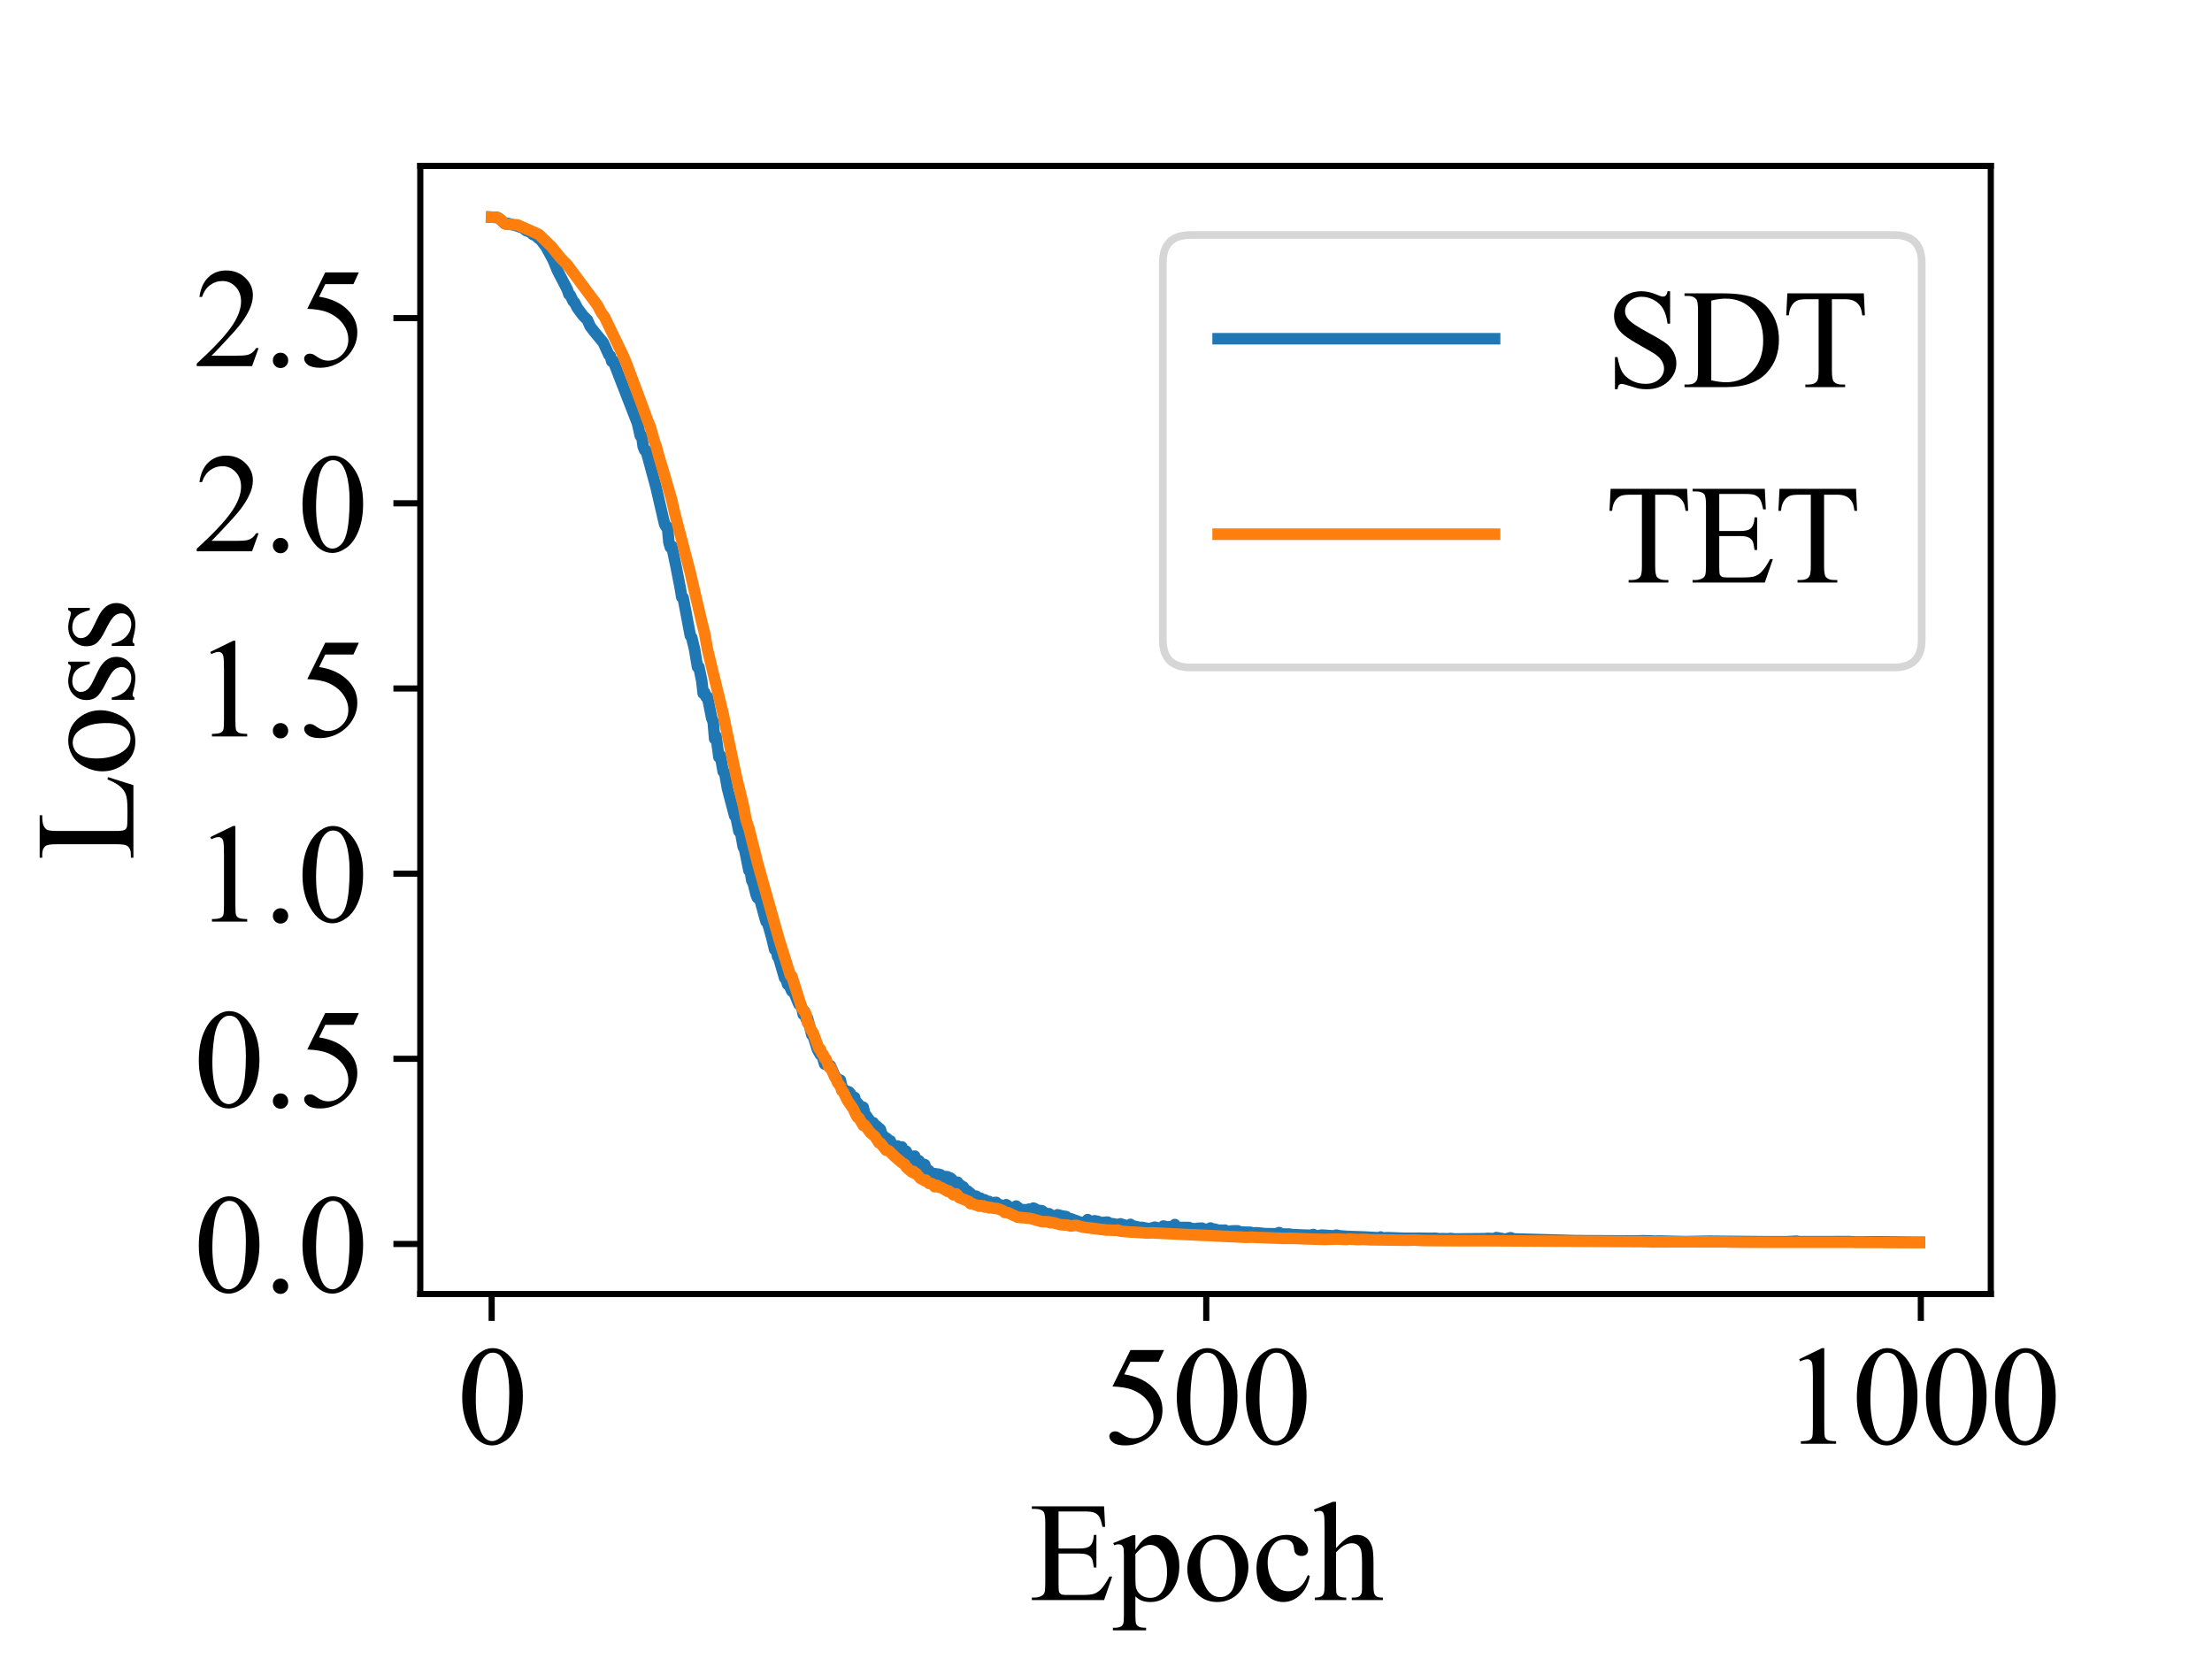 <?xml version="1.0" encoding="utf-8" standalone="no"?>
<!DOCTYPE svg PUBLIC "-//W3C//DTD SVG 1.1//EN"
  "http://www.w3.org/Graphics/SVG/1.1/DTD/svg11.dtd">
<svg xmlns:xlink="http://www.w3.org/1999/xlink" width="288pt" height="216pt" viewBox="0 0 288 216" xmlns="http://www.w3.org/2000/svg" version="1.1">
 <defs>
  <style type="text/css">*{stroke-linejoin: round; stroke-linecap: butt}</style>
 </defs>
 <g id="figure_1">
  <g id="patch_1">
   <path d="M 0 216 
L 288 216 
L 288 0 
L 0 0 
z
" style="fill: #ffffff"/>
  </g>
  <g id="axes_1">
   <g id="patch_2">
    <path d="M 54.72 168.48 
L 259.2 168.48 
L 259.2 21.6 
L 54.72 21.6 
z
" style="fill: #ffffff"/>
   </g>
   <g id="matplotlib.axis_1">
    <g id="xtick_1">
     <g id="line2d_1">
      <defs>
       <path id="m04be9b292d" d="M 0 0 
L 0 3.5 
" style="stroke: #000000; stroke-width: 0.8"/>
      </defs>
      <g>
       <use xlink:href="#m04be9b292d" x="64.015" y="168.48" style="stroke: #000000; stroke-width: 0.8"/>
      </g>
     </g>
     <g id="text_1">
      <!-- 0 -->
      <g transform="translate(59.515 187.979)scale(0.18 -0.18)">
       <defs>
        <path id="TimesNewRomanPSMT-30" d="M 231 2094 
Q 231 2819 450 3342 
Q 669 3866 1031 4122 
Q 1313 4325 1613 4325 
Q 2100 4325 2488 3828 
Q 2972 3213 2972 2159 
Q 2972 1422 2759 906 
Q 2547 391 2217 158 
Q 1888 -75 1581 -75 
Q 975 -75 572 641 
Q 231 1244 231 2094 
z
M 844 2016 
Q 844 1141 1059 588 
Q 1238 122 1591 122 
Q 1759 122 1940 273 
Q 2122 425 2216 781 
Q 2359 1319 2359 2297 
Q 2359 3022 2209 3506 
Q 2097 3866 1919 4016 
Q 1791 4119 1609 4119 
Q 1397 4119 1231 3928 
Q 1006 3669 925 3112 
Q 844 2556 844 2016 
z
" transform="scale(0.016)"/>
       </defs>
       <use xlink:href="#TimesNewRomanPSMT-30"/>
      </g>
     </g>
    </g>
    <g id="xtick_2">
     <g id="line2d_2">
      <g>
       <use xlink:href="#m04be9b292d" x="157.053" y="168.48" style="stroke: #000000; stroke-width: 0.8"/>
      </g>
     </g>
     <g id="text_2">
      <!-- 500 -->
      <g transform="translate(143.553 187.979)scale(0.18 -0.18)">
       <defs>
        <path id="TimesNewRomanPSMT-35" d="M 2778 4238 
L 2534 3706 
L 1259 3706 
L 981 3138 
Q 1809 3016 2294 2522 
Q 2709 2097 2709 1522 
Q 2709 1188 2573 903 
Q 2438 619 2231 419 
Q 2025 219 1772 97 
Q 1413 -75 1034 -75 
Q 653 -75 479 54 
Q 306 184 306 341 
Q 306 428 378 495 
Q 450 563 559 563 
Q 641 563 702 538 
Q 763 513 909 409 
Q 1144 247 1384 247 
Q 1750 247 2026 523 
Q 2303 800 2303 1197 
Q 2303 1581 2056 1914 
Q 1809 2247 1375 2428 
Q 1034 2569 447 2591 
L 1259 4238 
L 2778 4238 
z
" transform="scale(0.016)"/>
       </defs>
       <use xlink:href="#TimesNewRomanPSMT-35"/>
       <use xlink:href="#TimesNewRomanPSMT-30" x="50"/>
       <use xlink:href="#TimesNewRomanPSMT-30" x="100"/>
      </g>
     </g>
    </g>
    <g id="xtick_3">
     <g id="line2d_3">
      <g>
       <use xlink:href="#m04be9b292d" x="250.092" y="168.48" style="stroke: #000000; stroke-width: 0.8"/>
      </g>
     </g>
     <g id="text_3">
      <!-- 1000 -->
      <g transform="translate(232.092 187.979)scale(0.18 -0.18)">
       <defs>
        <path id="TimesNewRomanPSMT-31" d="M 750 3822 
L 1781 4325 
L 1884 4325 
L 1884 747 
Q 1884 391 1914 303 
Q 1944 216 2037 169 
Q 2131 122 2419 116 
L 2419 0 
L 825 0 
L 825 116 
Q 1125 122 1212 167 
Q 1300 213 1334 289 
Q 1369 366 1369 747 
L 1369 3034 
Q 1369 3497 1338 3628 
Q 1316 3728 1258 3775 
Q 1200 3822 1119 3822 
Q 1003 3822 797 3725 
L 750 3822 
z
" transform="scale(0.016)"/>
       </defs>
       <use xlink:href="#TimesNewRomanPSMT-31"/>
       <use xlink:href="#TimesNewRomanPSMT-30" x="50"/>
       <use xlink:href="#TimesNewRomanPSMT-30" x="100"/>
       <use xlink:href="#TimesNewRomanPSMT-30" x="150"/>
      </g>
     </g>
    </g>
    <g id="text_4">
     <!-- Epoch -->
     <g transform="translate(133.968 208.328)scale(0.18 -0.18)">
      <defs>
       <path id="TimesNewRomanPSMT-45" d="M 1338 4006 
L 1338 2331 
L 2269 2331 
Q 2631 2331 2753 2441 
Q 2916 2584 2934 2947 
L 3050 2947 
L 3050 1472 
L 2934 1472 
Q 2891 1781 2847 1869 
Q 2791 1978 2662 2040 
Q 2534 2103 2269 2103 
L 1338 2103 
L 1338 706 
Q 1338 425 1363 364 
Q 1388 303 1450 267 
Q 1513 231 1688 231 
L 2406 231 
Q 2766 231 2928 281 
Q 3091 331 3241 478 
Q 3434 672 3638 1063 
L 3763 1063 
L 3397 0 
L 131 0 
L 131 116 
L 281 116 
Q 431 116 566 188 
Q 666 238 702 338 
Q 738 438 738 747 
L 738 3500 
Q 738 3903 656 3997 
Q 544 4122 281 4122 
L 131 4122 
L 131 4238 
L 3397 4238 
L 3444 3309 
L 3322 3309 
Q 3256 3644 3176 3769 
Q 3097 3894 2941 3959 
Q 2816 4006 2500 4006 
L 1338 4006 
z
" transform="scale(0.016)"/>
       <path id="TimesNewRomanPSMT-70" d="M -6 2578 
L 875 2934 
L 994 2934 
L 994 2266 
Q 1216 2644 1439 2795 
Q 1663 2947 1909 2947 
Q 2341 2947 2628 2609 
Q 2981 2197 2981 1534 
Q 2981 794 2556 309 
Q 2206 -88 1675 -88 
Q 1444 -88 1275 -22 
Q 1150 25 994 166 
L 994 -706 
Q 994 -1000 1030 -1079 
Q 1066 -1159 1155 -1206 
Q 1244 -1253 1478 -1253 
L 1478 -1369 
L -22 -1369 
L -22 -1253 
L 56 -1253 
Q 228 -1256 350 -1188 
Q 409 -1153 442 -1076 
Q 475 -1000 475 -688 
L 475 2019 
Q 475 2297 450 2372 
Q 425 2447 370 2484 
Q 316 2522 222 2522 
Q 147 2522 31 2478 
L -6 2578 
z
M 994 2081 
L 994 1013 
Q 994 666 1022 556 
Q 1066 375 1236 237 
Q 1406 100 1666 100 
Q 1978 100 2172 344 
Q 2425 663 2425 1241 
Q 2425 1897 2138 2250 
Q 1938 2494 1663 2494 
Q 1513 2494 1366 2419 
Q 1253 2363 994 2081 
z
" transform="scale(0.016)"/>
       <path id="TimesNewRomanPSMT-6f" d="M 1600 2947 
Q 2250 2947 2644 2453 
Q 2978 2031 2978 1484 
Q 2978 1100 2793 706 
Q 2609 313 2286 112 
Q 1963 -88 1566 -88 
Q 919 -88 538 428 
Q 216 863 216 1403 
Q 216 1797 411 2186 
Q 606 2575 925 2761 
Q 1244 2947 1600 2947 
z
M 1503 2744 
Q 1338 2744 1170 2645 
Q 1003 2547 900 2300 
Q 797 2053 797 1666 
Q 797 1041 1045 587 
Q 1294 134 1700 134 
Q 2003 134 2200 384 
Q 2397 634 2397 1244 
Q 2397 2006 2069 2444 
Q 1847 2744 1503 2744 
z
" transform="scale(0.016)"/>
       <path id="TimesNewRomanPSMT-63" d="M 2631 1088 
Q 2516 522 2178 217 
Q 1841 -88 1431 -88 
Q 944 -88 581 321 
Q 219 731 219 1428 
Q 219 2103 620 2525 
Q 1022 2947 1584 2947 
Q 2006 2947 2278 2723 
Q 2550 2500 2550 2259 
Q 2550 2141 2473 2067 
Q 2397 1994 2259 1994 
Q 2075 1994 1981 2113 
Q 1928 2178 1911 2362 
Q 1894 2547 1784 2644 
Q 1675 2738 1481 2738 
Q 1169 2738 978 2506 
Q 725 2200 725 1697 
Q 725 1184 976 792 
Q 1228 400 1656 400 
Q 1963 400 2206 609 
Q 2378 753 2541 1131 
L 2631 1088 
z
" transform="scale(0.016)"/>
       <path id="TimesNewRomanPSMT-68" d="M 1041 4444 
L 1041 2350 
Q 1388 2731 1591 2839 
Q 1794 2947 1997 2947 
Q 2241 2947 2416 2812 
Q 2591 2678 2675 2391 
Q 2734 2191 2734 1659 
L 2734 647 
Q 2734 375 2778 275 
Q 2809 200 2884 156 
Q 2959 113 3159 113 
L 3159 0 
L 1753 0 
L 1753 113 
L 1819 113 
Q 2019 113 2097 173 
Q 2175 234 2206 353 
Q 2216 403 2216 647 
L 2216 1659 
Q 2216 2128 2167 2275 
Q 2119 2422 2012 2495 
Q 1906 2569 1756 2569 
Q 1603 2569 1437 2487 
Q 1272 2406 1041 2159 
L 1041 647 
Q 1041 353 1073 281 
Q 1106 209 1195 161 
Q 1284 113 1503 113 
L 1503 0 
L 84 0 
L 84 113 
Q 275 113 384 172 
Q 447 203 484 290 
Q 522 378 522 647 
L 522 3238 
Q 522 3728 498 3840 
Q 475 3953 426 3993 
Q 378 4034 297 4034 
Q 231 4034 84 3984 
L 41 4094 
L 897 4444 
L 1041 4444 
z
" transform="scale(0.016)"/>
      </defs>
      <use xlink:href="#TimesNewRomanPSMT-45"/>
      <use xlink:href="#TimesNewRomanPSMT-70" x="61.084"/>
      <use xlink:href="#TimesNewRomanPSMT-6f" x="111.084"/>
      <use xlink:href="#TimesNewRomanPSMT-63" x="161.084"/>
      <use xlink:href="#TimesNewRomanPSMT-68" x="205.469"/>
     </g>
    </g>
   </g>
   <g id="matplotlib.axis_2">
    <g id="ytick_1">
     <g id="line2d_4">
      <defs>
       <path id="mc20e6de084" d="M 0 0 
L -3.5 0 
" style="stroke: #000000; stroke-width: 0.8"/>
      </defs>
      <g>
       <use xlink:href="#mc20e6de084" x="54.72" y="161.965" style="stroke: #000000; stroke-width: 0.8"/>
      </g>
     </g>
     <g id="text_5">
      <!-- 0.0 -->
      <g transform="translate(25.22 168.214)scale(0.18 -0.18)">
       <defs>
        <path id="TimesNewRomanPSMT-2e" d="M 800 606 
Q 947 606 1047 504 
Q 1147 403 1147 259 
Q 1147 116 1045 14 
Q 944 -88 800 -88 
Q 656 -88 554 14 
Q 453 116 453 259 
Q 453 406 554 506 
Q 656 606 800 606 
z
" transform="scale(0.016)"/>
       </defs>
       <use xlink:href="#TimesNewRomanPSMT-30"/>
       <use xlink:href="#TimesNewRomanPSMT-2e" x="50"/>
       <use xlink:href="#TimesNewRomanPSMT-30" x="75"/>
      </g>
     </g>
    </g>
    <g id="ytick_2">
     <g id="line2d_5">
      <g>
       <use xlink:href="#mc20e6de084" x="54.72" y="137.856" style="stroke: #000000; stroke-width: 0.8"/>
      </g>
     </g>
     <g id="text_6">
      <!-- 0.5 -->
      <g transform="translate(25.22 144.105)scale(0.18 -0.18)">
       <use xlink:href="#TimesNewRomanPSMT-30"/>
       <use xlink:href="#TimesNewRomanPSMT-2e" x="50"/>
       <use xlink:href="#TimesNewRomanPSMT-35" x="75"/>
      </g>
     </g>
    </g>
    <g id="ytick_3">
     <g id="line2d_6">
      <g>
       <use xlink:href="#mc20e6de084" x="54.72" y="113.747" style="stroke: #000000; stroke-width: 0.8"/>
      </g>
     </g>
     <g id="text_7">
      <!-- 1.0 -->
      <g transform="translate(25.22 119.996)scale(0.18 -0.18)">
       <use xlink:href="#TimesNewRomanPSMT-31"/>
       <use xlink:href="#TimesNewRomanPSMT-2e" x="50"/>
       <use xlink:href="#TimesNewRomanPSMT-30" x="75"/>
      </g>
     </g>
    </g>
    <g id="ytick_4">
     <g id="line2d_7">
      <g>
       <use xlink:href="#mc20e6de084" x="54.72" y="89.638" style="stroke: #000000; stroke-width: 0.8"/>
      </g>
     </g>
     <g id="text_8">
      <!-- 1.5 -->
      <g transform="translate(25.22 95.887)scale(0.18 -0.18)">
       <use xlink:href="#TimesNewRomanPSMT-31"/>
       <use xlink:href="#TimesNewRomanPSMT-2e" x="50"/>
       <use xlink:href="#TimesNewRomanPSMT-35" x="75"/>
      </g>
     </g>
    </g>
    <g id="ytick_5">
     <g id="line2d_8">
      <g>
       <use xlink:href="#mc20e6de084" x="54.72" y="65.529" style="stroke: #000000; stroke-width: 0.8"/>
      </g>
     </g>
     <g id="text_9">
      <!-- 2.0 -->
      <g transform="translate(25.22 71.778)scale(0.18 -0.18)">
       <defs>
        <path id="TimesNewRomanPSMT-32" d="M 2934 816 
L 2638 0 
L 138 0 
L 138 116 
Q 1241 1122 1691 1759 
Q 2141 2397 2141 2925 
Q 2141 3328 1894 3587 
Q 1647 3847 1303 3847 
Q 991 3847 742 3664 
Q 494 3481 375 3128 
L 259 3128 
Q 338 3706 661 4015 
Q 984 4325 1469 4325 
Q 1984 4325 2329 3994 
Q 2675 3663 2675 3213 
Q 2675 2891 2525 2569 
Q 2294 2063 1775 1497 
Q 997 647 803 472 
L 1909 472 
Q 2247 472 2383 497 
Q 2519 522 2628 598 
Q 2738 675 2819 816 
L 2934 816 
z
" transform="scale(0.016)"/>
       </defs>
       <use xlink:href="#TimesNewRomanPSMT-32"/>
       <use xlink:href="#TimesNewRomanPSMT-2e" x="50"/>
       <use xlink:href="#TimesNewRomanPSMT-30" x="75"/>
      </g>
     </g>
    </g>
    <g id="ytick_6">
     <g id="line2d_9">
      <g>
       <use xlink:href="#mc20e6de084" x="54.72" y="41.42" style="stroke: #000000; stroke-width: 0.8"/>
      </g>
     </g>
     <g id="text_10">
      <!-- 2.5 -->
      <g transform="translate(25.22 47.669)scale(0.18 -0.18)">
       <use xlink:href="#TimesNewRomanPSMT-32"/>
       <use xlink:href="#TimesNewRomanPSMT-2e" x="50"/>
       <use xlink:href="#TimesNewRomanPSMT-35" x="75"/>
      </g>
     </g>
    </g>
    <g id="text_11">
     <!-- Loss -->
     <g transform="translate(17.37 112.043)rotate(-90)scale(0.18 -0.18)">
      <defs>
       <path id="TimesNewRomanPSMT-4c" d="M 3669 1172 
L 3772 1150 
L 3409 0 
L 128 0 
L 128 116 
L 288 116 
Q 556 116 672 291 
Q 738 391 738 753 
L 738 3488 
Q 738 3884 650 3984 
Q 528 4122 288 4122 
L 128 4122 
L 128 4238 
L 2047 4238 
L 2047 4122 
Q 1709 4125 1573 4059 
Q 1438 3994 1388 3894 
Q 1338 3794 1338 3416 
L 1338 753 
Q 1338 494 1388 397 
Q 1425 331 1503 300 
Q 1581 269 1991 269 
L 2300 269 
Q 2788 269 2984 341 
Q 3181 413 3343 595 
Q 3506 778 3669 1172 
z
" transform="scale(0.016)"/>
       <path id="TimesNewRomanPSMT-73" d="M 2050 2947 
L 2050 1972 
L 1947 1972 
Q 1828 2431 1642 2597 
Q 1456 2763 1169 2763 
Q 950 2763 815 2647 
Q 681 2531 681 2391 
Q 681 2216 781 2091 
Q 878 1963 1175 1819 
L 1631 1597 
Q 2266 1288 2266 781 
Q 2266 391 1970 151 
Q 1675 -88 1309 -88 
Q 1047 -88 709 6 
Q 606 38 541 38 
Q 469 38 428 -44 
L 325 -44 
L 325 978 
L 428 978 
Q 516 541 762 319 
Q 1009 97 1316 97 
Q 1531 97 1667 223 
Q 1803 350 1803 528 
Q 1803 744 1651 891 
Q 1500 1038 1047 1263 
Q 594 1488 453 1669 
Q 313 1847 313 2119 
Q 313 2472 555 2709 
Q 797 2947 1181 2947 
Q 1350 2947 1591 2875 
Q 1750 2828 1803 2828 
Q 1853 2828 1881 2850 
Q 1909 2872 1947 2947 
L 2050 2947 
z
" transform="scale(0.016)"/>
      </defs>
      <use xlink:href="#TimesNewRomanPSMT-4c"/>
      <use xlink:href="#TimesNewRomanPSMT-6f" x="61.084"/>
      <use xlink:href="#TimesNewRomanPSMT-73" x="111.084"/>
      <use xlink:href="#TimesNewRomanPSMT-73" x="150"/>
     </g>
    </g>
   </g>
   <g id="line2d_10">
    <path d="M 64.015 28.276 
L 64.759 28.32 
L 65.131 28.553 
L 65.689 29.099 
L 65.875 29.151 
L 66.061 29.072 
L 67.364 29.43 
L 68.108 29.691 
L 68.48 30.014 
L 69.039 30.226 
L 69.411 30.551 
L 69.597 30.558 
L 70.155 31.066 
L 70.341 31.155 
L 71.085 32.131 
L 72.016 33.845 
L 72.574 35.206 
L 73.877 37.72 
L 74.063 38.312 
L 74.249 38.435 
L 74.621 39.221 
L 74.807 39.383 
L 75.179 40.104 
L 75.923 41.109 
L 76.482 41.666 
L 76.854 42.51 
L 77.412 43.236 
L 78.529 44.574 
L 79.273 46.206 
L 79.459 46.349 
L 79.645 47.05 
L 79.831 46.977 
L 82.994 55.101 
L 83.367 56.749 
L 83.553 56.742 
L 83.739 58.121 
L 83.925 58.596 
L 84.111 58.629 
L 85.413 63.429 
L 86.53 68.245 
L 86.716 68.579 
L 86.902 68.604 
L 87.088 70.607 
L 87.274 71.248 
L 87.46 71.086 
L 88.018 73.737 
L 88.577 76.613 
L 88.763 77.755 
L 88.949 77.828 
L 89.879 82.754 
L 90.065 83.014 
L 90.437 84.568 
L 90.81 86.834 
L 90.996 86.833 
L 91.368 88.65 
L 91.554 90.281 
L 91.74 90.157 
L 91.926 90.751 
L 92.112 90.728 
L 92.67 93.53 
L 92.856 93.958 
L 93.043 96.196 
L 93.229 95.85 
L 93.601 98.58 
L 93.787 98.363 
L 94.159 100.472 
L 94.345 100.58 
L 94.717 102.673 
L 95.648 106.21 
L 95.834 106.413 
L 96.206 108.243 
L 96.392 108.19 
L 96.764 110.264 
L 96.95 110.591 
L 97.508 113.344 
L 97.694 113.423 
L 97.881 114.644 
L 98.067 114.974 
L 98.439 116.465 
L 98.625 116.908 
L 98.811 116.621 
L 99.555 119.355 
L 99.741 119.994 
L 99.927 120.102 
L 100.486 122.083 
L 100.858 123.639 
L 101.044 123.18 
L 101.23 124.501 
L 101.416 124.801 
L 102.16 127.348 
L 102.346 127.34 
L 102.532 128.166 
L 102.719 128.215 
L 103.091 129.044 
L 103.277 128.982 
L 104.021 130.761 
L 104.207 130.752 
L 104.393 131.189 
L 104.579 132.072 
L 104.765 131.711 
L 104.951 132.621 
L 105.138 132.562 
L 105.696 134.727 
L 105.882 134.909 
L 106.44 136.664 
L 106.812 137.313 
L 106.998 137.312 
L 107.37 138.543 
L 107.557 138.193 
L 107.743 138.633 
L 108.115 138.761 
L 108.859 140.457 
L 109.045 140.429 
L 109.231 140.847 
L 109.417 140.637 
L 109.603 141.506 
L 109.976 141.973 
L 110.534 142.162 
L 110.72 142.368 
L 111.092 143.39 
L 111.278 142.882 
L 111.464 143.85 
L 111.65 143.609 
L 112.208 144.287 
L 112.395 144.165 
L 112.581 144.973 
L 113.511 146.276 
L 113.697 146.172 
L 113.883 146.501 
L 114.069 146.56 
L 114.627 147.047 
L 114.814 147.653 
L 115 147.865 
L 115.186 148.419 
L 115.372 148.149 
L 115.558 148.3 
L 115.744 148.686 
L 115.93 148.543 
L 116.116 149.388 
L 116.302 149.536 
L 116.488 149.31 
L 116.674 149.836 
L 116.86 149.203 
L 117.046 150.08 
L 117.419 149.327 
L 117.791 150.233 
L 117.977 149.877 
L 118.163 150.211 
L 118.349 150.806 
L 118.721 150.617 
L 118.907 150.787 
L 119.093 150.521 
L 119.465 151.534 
L 119.652 151.124 
L 120.024 151.668 
L 120.21 151.581 
L 120.396 151.624 
L 120.582 152.195 
L 120.954 152.416 
L 121.14 152.836 
L 121.326 152.826 
L 121.512 153.052 
L 121.698 152.8 
L 121.884 153.042 
L 122.071 152.855 
L 122.443 152.947 
L 123.001 153.614 
L 123.187 153.186 
L 123.373 153.222 
L 123.559 153.546 
L 123.745 153.377 
L 123.931 153.542 
L 124.303 154.256 
L 124.49 153.98 
L 124.676 153.922 
L 124.862 154.481 
L 125.048 154.29 
L 125.234 154.534 
L 125.42 154.532 
L 125.792 155.24 
L 125.978 155.059 
L 126.909 155.859 
L 127.095 155.734 
L 127.467 156.133 
L 127.653 155.994 
L 127.839 156.262 
L 128.211 156.214 
L 128.583 156.795 
L 128.769 156.427 
L 128.955 156.626 
L 129.7 156.55 
L 130.072 156.973 
L 130.258 156.877 
L 130.444 157.143 
L 130.63 157.182 
L 131.002 156.852 
L 131.188 156.968 
L 131.374 157.224 
L 131.56 157.291 
L 131.747 157.228 
L 131.933 157.39 
L 132.119 157.369 
L 132.305 157.026 
L 132.863 157.475 
L 133.793 157.53 
L 133.979 157.425 
L 134.352 157.543 
L 134.538 157.297 
L 134.724 157.363 
L 134.91 157.55 
L 135.654 157.638 
L 136.212 158.043 
L 136.398 158.134 
L 136.585 158.02 
L 136.957 158.31 
L 137.143 158.373 
L 137.329 158.28 
L 137.515 158.345 
L 137.701 158.164 
L 138.259 158.31 
L 138.817 158.399 
L 139.19 158.732 
L 139.376 158.673 
L 140.864 159.207 
L 141.423 159.032 
L 141.609 158.787 
L 141.795 159.075 
L 142.167 159.027 
L 142.539 158.939 
L 142.725 159.163 
L 142.911 159.009 
L 143.283 159.186 
L 144.214 159.118 
L 144.586 159.41 
L 144.772 159.314 
L 145.516 159.452 
L 145.888 159.342 
L 146.074 159.477 
L 146.261 159.45 
L 146.633 159.619 
L 147.005 159.663 
L 147.191 159.414 
L 147.377 159.602 
L 148.121 159.742 
L 148.307 159.84 
L 148.68 159.799 
L 149.61 159.983 
L 150.354 159.775 
L 150.912 159.921 
L 151.285 159.939 
L 151.471 159.627 
L 152.029 159.76 
L 152.215 159.717 
L 152.401 159.929 
L 152.773 159.772 
L 152.959 159.432 
L 153.145 159.932 
L 153.331 159.939 
L 153.704 159.812 
L 154.634 159.816 
L 154.82 159.823 
L 155.006 160.064 
L 155.192 160.071 
L 155.378 159.961 
L 155.564 160.006 
L 155.937 159.927 
L 156.495 159.903 
L 156.681 160.035 
L 157.053 160.047 
L 157.239 160.086 
L 157.611 159.881 
L 157.983 160.144 
L 158.169 160.032 
L 158.542 160.162 
L 159.1 160.174 
L 159.286 160.234 
L 159.472 160.16 
L 159.844 160.374 
L 160.402 160.263 
L 161.147 160.254 
L 161.333 160.404 
L 162.821 160.444 
L 163.008 160.538 
L 163.566 160.508 
L 163.938 160.537 
L 164.682 160.618 
L 166.171 160.637 
L 166.543 160.483 
L 166.729 160.675 
L 167.846 160.666 
L 168.218 160.744 
L 168.59 160.755 
L 169.706 160.805 
L 170.637 160.831 
L 171.009 160.73 
L 171.195 160.954 
L 172.125 160.802 
L 173.614 160.914 
L 173.986 160.809 
L 174.358 160.894 
L 175.475 160.982 
L 177.522 161.049 
L 179.382 161.147 
L 179.568 161.168 
L 179.754 161.057 
L 179.941 161.186 
L 180.685 161.144 
L 182.918 161.227 
L 184.965 161.218 
L 186.267 161.234 
L 186.825 161.216 
L 187.384 161.29 
L 187.756 161.272 
L 188.5 161.291 
L 188.872 161.249 
L 189.43 161.311 
L 193.338 161.275 
L 193.71 161.237 
L 194.641 161.277 
L 194.827 161.133 
L 195.571 161.264 
L 195.943 161.359 
L 196.501 161.2 
L 196.687 161.151 
L 197.06 161.304 
L 204.503 161.512 
L 205.247 161.53 
L 212.876 161.574 
L 213.993 161.54 
L 215.481 161.594 
L 216.039 161.582 
L 219.389 161.655 
L 222.552 161.601 
L 225.343 161.626 
L 229.623 161.666 
L 232.6 161.669 
L 233.903 161.604 
L 234.275 161.663 
L 235.95 161.665 
L 237.438 161.659 
L 240.788 161.656 
L 241.718 161.705 
L 244.509 161.683 
L 249.347 161.741 
L 249.905 161.74 
L 249.905 161.74 
" clip-path="url(#p1d1a60c81b)" style="fill: none; stroke: #1f77b4; stroke-width: 1.5; stroke-linecap: square"/>
   </g>
   <g id="line2d_11">
    <path d="M 64.015 28.276 
L 64.759 28.319 
L 65.131 28.553 
L 65.689 29.039 
L 65.875 29.194 
L 67.364 29.276 
L 70.155 30.518 
L 71.83 32.139 
L 72.202 32.611 
L 72.946 33.534 
L 73.877 34.496 
L 77.784 39.744 
L 78.342 40.791 
L 78.715 41.278 
L 81.134 46.292 
L 81.506 47.164 
L 83.553 52.629 
L 84.297 54.691 
L 84.669 55.586 
L 85.227 57.565 
L 85.413 58.015 
L 85.786 59.418 
L 86.344 61.247 
L 87.46 65.1 
L 87.832 66.758 
L 89.879 74.593 
L 90.624 77.829 
L 91.368 80.974 
L 91.74 82.459 
L 92.112 84.549 
L 92.67 86.873 
L 94.159 92.976 
L 94.531 94.799 
L 95.834 100.963 
L 96.764 104.785 
L 97.136 106.735 
L 97.508 107.866 
L 98.625 112.308 
L 98.997 113.647 
L 101.416 122.234 
L 102.905 126.993 
L 103.091 127.082 
L 104.393 131.226 
L 104.951 132.05 
L 105.138 133.171 
L 105.324 133.281 
L 105.51 133.944 
L 105.882 134.502 
L 106.626 136.539 
L 106.812 136.609 
L 106.998 137.164 
L 107.184 137.293 
L 107.37 137.814 
L 107.557 137.918 
L 107.929 138.947 
L 108.115 138.944 
L 108.673 140.207 
L 108.859 140.363 
L 109.045 140.956 
L 109.417 141.42 
L 109.603 142.011 
L 109.789 142.155 
L 110.348 143.298 
L 111.092 144.372 
L 111.464 145.19 
L 111.65 145.488 
L 111.836 145.557 
L 112.395 146.542 
L 112.581 146.479 
L 113.325 147.483 
L 113.883 147.938 
L 114.441 148.798 
L 114.627 148.825 
L 115.372 149.765 
L 115.744 149.844 
L 116.488 150.582 
L 117.419 151.38 
L 117.791 151.585 
L 117.977 151.946 
L 118.349 152.287 
L 118.721 152.596 
L 118.907 152.503 
L 119.093 152.778 
L 119.279 152.768 
L 119.838 153.425 
L 120.21 153.606 
L 120.396 153.736 
L 120.582 153.66 
L 120.954 154.084 
L 121.326 154.103 
L 121.698 154.517 
L 121.884 154.324 
L 122.071 154.371 
L 122.257 154.576 
L 122.629 154.656 
L 123.001 154.888 
L 123.373 155.106 
L 123.559 155.069 
L 124.117 155.557 
L 124.49 155.438 
L 124.676 155.596 
L 124.862 155.92 
L 126.164 156.438 
L 126.35 156.715 
L 126.536 156.687 
L 126.909 156.842 
L 127.281 156.96 
L 127.467 157.047 
L 127.653 156.953 
L 127.839 157.069 
L 128.025 157 
L 128.211 157.155 
L 128.583 157.147 
L 128.769 157.26 
L 128.955 157.211 
L 129.328 157.305 
L 129.886 157.362 
L 130.258 157.507 
L 130.63 157.652 
L 130.816 157.868 
L 131.188 157.867 
L 132.491 158.479 
L 134.166 158.637 
L 134.538 158.746 
L 135.654 159.062 
L 136.026 159.06 
L 136.398 159.077 
L 136.585 159.084 
L 136.771 159.21 
L 136.957 159.145 
L 138.073 159.453 
L 139.004 159.51 
L 139.376 159.628 
L 140.12 159.533 
L 141.05 159.778 
L 144.028 160.15 
L 144.586 160.165 
L 145.33 160.195 
L 145.516 160.153 
L 145.888 160.3 
L 147.005 160.399 
L 147.563 160.42 
L 148.866 160.501 
L 149.238 160.541 
L 149.982 160.518 
L 162.263 161.101 
L 163.008 161.069 
L 163.38 161.104 
L 167.101 161.24 
L 168.218 161.23 
L 169.52 161.282 
L 170.451 161.317 
L 172.497 161.371 
L 174.172 161.321 
L 175.289 161.383 
L 175.661 161.331 
L 176.777 161.395 
L 177.522 161.368 
L 178.452 161.422 
L 183.29 161.481 
L 184.22 161.448 
L 185.151 161.513 
L 186.825 161.527 
L 188.5 161.539 
L 190.547 161.542 
L 192.966 161.54 
L 214.365 161.666 
L 215.109 161.695 
L 218.458 161.681 
L 224.785 161.693 
L 226.274 161.723 
L 227.576 161.732 
L 229.995 161.744 
L 240.229 161.744 
L 240.974 161.744 
L 241.532 161.751 
L 248.417 161.783 
L 249.905 161.774 
L 249.905 161.774 
" clip-path="url(#p1d1a60c81b)" style="fill: none; stroke: #ff7f0e; stroke-width: 1.5; stroke-linecap: square"/>
   </g>
   <g id="patch_3">
    <path d="M 54.72 168.48 
L 54.72 21.6 
" style="fill: none; stroke: #000000; stroke-width: 0.8; stroke-linejoin: miter; stroke-linecap: square"/>
   </g>
   <g id="patch_4">
    <path d="M 259.2 168.48 
L 259.2 21.6 
" style="fill: none; stroke: #000000; stroke-width: 0.8; stroke-linejoin: miter; stroke-linecap: square"/>
   </g>
   <g id="patch_5">
    <path d="M 54.72 168.48 
L 259.2 168.48 
" style="fill: none; stroke: #000000; stroke-width: 0.8; stroke-linejoin: miter; stroke-linecap: square"/>
   </g>
   <g id="patch_6">
    <path d="M 54.72 21.6 
L 259.2 21.6 
" style="fill: none; stroke: #000000; stroke-width: 0.8; stroke-linejoin: miter; stroke-linecap: square"/>
   </g>
   <g id="legend_1">
    <g id="patch_7">
     <path d="M 154.997 86.901 
L 246.6 86.901 
Q 250.2 86.901 250.2 83.301 
L 250.2 34.2 
Q 250.2 30.6 246.6 30.6 
L 154.997 30.6 
Q 151.397 30.6 151.397 34.2 
L 151.397 83.301 
Q 151.397 86.901 154.997 86.901 
z
" style="fill: #ffffff; opacity: 0.8; stroke: #cccccc; stroke-linejoin: miter"/>
    </g>
    <g id="line2d_12">
     <path d="M 158.597 44.1 
L 176.597 44.1 
L 194.597 44.1 
" style="fill: none; stroke: #1f77b4; stroke-width: 1.5; stroke-linecap: square"/>
    </g>
    <g id="text_12">
     <!-- SDT -->
     <g transform="translate(208.997 50.4)scale(0.18 -0.18)">
      <defs>
       <path id="TimesNewRomanPSMT-53" d="M 2934 4334 
L 2934 2869 
L 2819 2869 
Q 2763 3291 2617 3541 
Q 2472 3791 2203 3937 
Q 1934 4084 1647 4084 
Q 1322 4084 1109 3886 
Q 897 3688 897 3434 
Q 897 3241 1031 3081 
Q 1225 2847 1953 2456 
Q 2547 2138 2764 1967 
Q 2981 1797 3098 1565 
Q 3216 1334 3216 1081 
Q 3216 600 2842 251 
Q 2469 -97 1881 -97 
Q 1697 -97 1534 -69 
Q 1438 -53 1133 45 
Q 828 144 747 144 
Q 669 144 623 97 
Q 578 50 556 -97 
L 441 -97 
L 441 1356 
L 556 1356 
Q 638 900 775 673 
Q 913 447 1195 297 
Q 1478 147 1816 147 
Q 2206 147 2432 353 
Q 2659 559 2659 841 
Q 2659 997 2573 1156 
Q 2488 1316 2306 1453 
Q 2184 1547 1640 1851 
Q 1097 2156 867 2337 
Q 638 2519 519 2737 
Q 400 2956 400 3219 
Q 400 3675 750 4004 
Q 1100 4334 1641 4334 
Q 1978 4334 2356 4169 
Q 2531 4091 2603 4091 
Q 2684 4091 2736 4139 
Q 2788 4188 2819 4334 
L 2934 4334 
z
" transform="scale(0.016)"/>
       <path id="TimesNewRomanPSMT-44" d="M 109 0 
L 109 116 
L 269 116 
Q 538 116 650 288 
Q 719 391 719 750 
L 719 3488 
Q 719 3884 631 3984 
Q 509 4122 269 4122 
L 109 4122 
L 109 4238 
L 1834 4238 
Q 2784 4238 3279 4022 
Q 3775 3806 4076 3303 
Q 4378 2800 4378 2141 
Q 4378 1256 3841 663 
Q 3238 0 2003 0 
L 109 0 
z
M 1319 306 
Q 1716 219 1984 219 
Q 2709 219 3187 728 
Q 3666 1238 3666 2109 
Q 3666 2988 3187 3494 
Q 2709 4000 1959 4000 
Q 1678 4000 1319 3909 
L 1319 306 
z
" transform="scale(0.016)"/>
       <path id="TimesNewRomanPSMT-54" d="M 3703 4238 
L 3750 3244 
L 3631 3244 
Q 3597 3506 3538 3619 
Q 3441 3800 3280 3886 
Q 3119 3972 2856 3972 
L 2259 3972 
L 2259 734 
Q 2259 344 2344 247 
Q 2463 116 2709 116 
L 2856 116 
L 2856 0 
L 1059 0 
L 1059 116 
L 1209 116 
Q 1478 116 1591 278 
Q 1659 378 1659 734 
L 1659 3972 
L 1150 3972 
Q 853 3972 728 3928 
Q 566 3869 450 3700 
Q 334 3531 313 3244 
L 194 3244 
L 244 4238 
L 3703 4238 
z
" transform="scale(0.016)"/>
      </defs>
      <use xlink:href="#TimesNewRomanPSMT-53"/>
      <use xlink:href="#TimesNewRomanPSMT-44" x="55.615"/>
      <use xlink:href="#TimesNewRomanPSMT-54" x="127.832"/>
     </g>
    </g>
    <g id="line2d_13">
     <path d="M 158.597 69.55 
L 176.597 69.55 
L 194.597 69.55 
" style="fill: none; stroke: #ff7f0e; stroke-width: 1.5; stroke-linecap: square"/>
    </g>
    <g id="text_13">
     <!-- TET -->
     <g transform="translate(208.997 75.85)scale(0.18 -0.18)">
      <use xlink:href="#TimesNewRomanPSMT-54"/>
      <use xlink:href="#TimesNewRomanPSMT-45" x="61.084"/>
      <use xlink:href="#TimesNewRomanPSMT-54" x="122.168"/>
     </g>
    </g>
   </g>
  </g>
 </g>
 <defs>
  <clipPath id="p1d1a60c81b">
   <rect x="54.72" y="21.6" width="204.48" height="146.88"/>
  </clipPath>
 </defs>
</svg>
